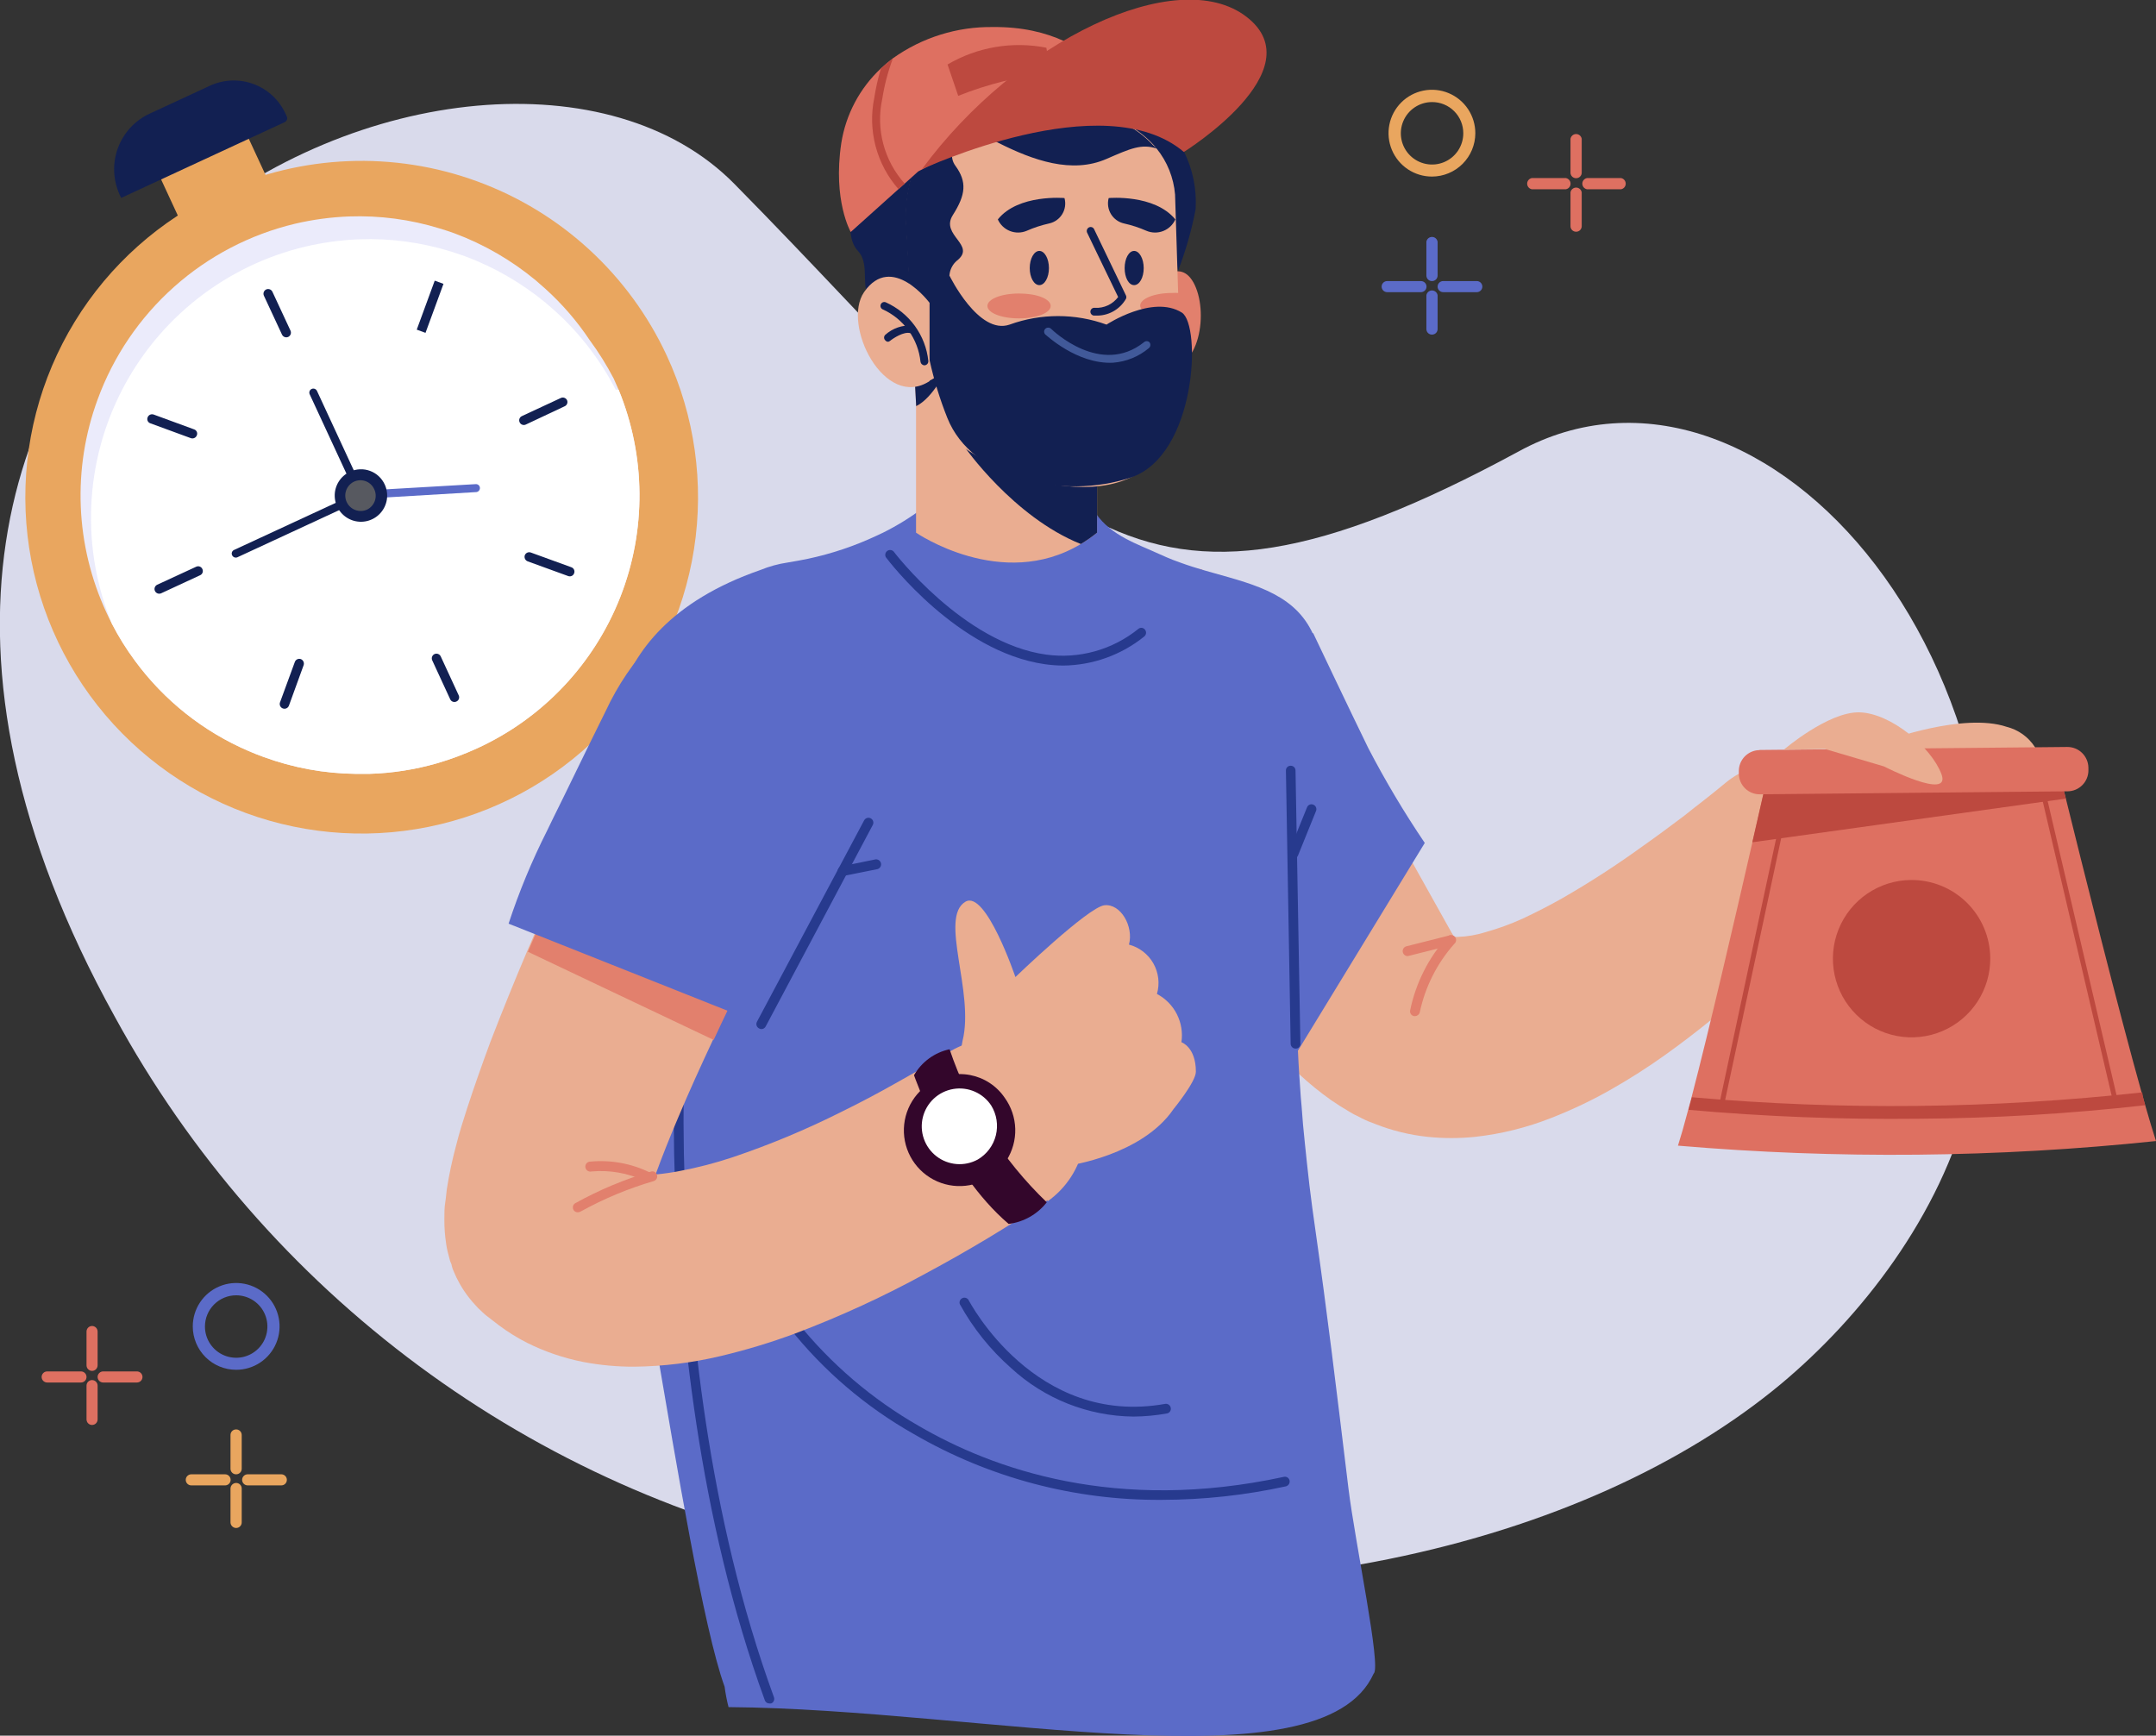 <svg width="318" height="256" viewBox="0 0 318 256" fill="none" xmlns="http://www.w3.org/2000/svg">
<rect x="0" y="0" width="318" height="256" fill="#333333" stroke="none"/>
<g clip-path="url(#clip0_13_1426)">
<path d="M124.085 229.299C182.868 241.044 234.352 227.724 262.727 204.094C274.392 194.343 286.216 179.407 290.543 162.079C306.295 99.066 259.855 46.881 223.964 66.602C165.042 98.507 156.288 75.775 108.313 27.119C72.082 -9.651 -42.931 41.816 16.949 149.995C27.977 170.201 43.274 187.762 61.776 201.457C80.278 215.152 101.54 224.653 124.085 229.299Z" fill="#D9DAEB"/>
<path d="M35.545 17.984L22.609 23.978L29.206 38.217L42.142 32.223L35.545 17.984Z" fill="#E9A65F"/>
<path d="M22.141 16.732L30.952 12.649C31.952 12.186 33.034 11.924 34.136 11.878C35.237 11.833 36.337 12.005 37.372 12.385C38.407 12.764 39.357 13.344 40.168 14.091C40.979 14.838 41.635 15.737 42.098 16.737L42.299 17.171C42.37 17.325 42.377 17.5 42.319 17.659C42.261 17.818 42.142 17.947 41.989 18.018L17.872 29.193L17.67 28.759C16.663 26.585 16.561 24.1 17.386 21.851C18.211 19.602 19.895 17.772 22.069 16.765L22.141 16.732Z" fill="#122052"/>
<path d="M98.343 52.444C102.477 61.348 103.876 71.278 102.364 80.977C100.852 90.677 96.497 99.71 89.85 106.933C83.202 114.156 74.562 119.245 65.021 121.555C55.481 123.865 45.47 123.293 36.255 119.911C27.04 116.529 19.035 110.49 13.253 102.557C7.472 94.623 4.174 85.153 3.776 75.345C3.379 65.536 5.9 55.83 11.02 47.455C16.141 39.08 23.631 32.413 32.542 28.296C44.472 22.791 58.099 22.241 70.434 26.768C82.769 31.295 92.806 40.528 98.343 52.444Z" fill="#E9A65F"/>
<path d="M90.507 55.814C90.766 56.373 91.005 56.931 91.245 57.489C95.269 67.284 95.35 78.256 91.47 88.109C87.59 97.962 80.05 105.932 70.427 110.352C68.491 111.242 66.491 111.988 64.445 112.586C61.2 113.517 57.851 114.039 54.476 114.141C53.837 114.141 53.219 114.141 52.482 114.141C47.819 114.091 43.199 113.241 38.823 111.629C38.105 111.369 37.407 111.09 36.709 110.791C30.014 107.927 24.209 103.321 19.9 97.451C18.615 95.719 17.475 93.885 16.49 91.967C16.211 91.429 15.952 90.89 15.693 90.332C13.421 85.439 12.138 80.147 11.915 74.758C11.693 69.368 12.536 63.988 14.397 58.925C16.729 52.535 20.609 46.822 25.689 42.298C30.77 37.774 36.892 34.58 43.509 33.002C46.127 32.388 48.798 32.027 51.485 31.925C56.012 31.765 60.535 32.365 64.864 33.7C65.602 33.919 66.32 34.159 67.038 34.418C71.385 36.037 75.43 38.376 79.001 41.337L80.417 42.574C82.912 44.823 85.116 47.375 86.978 50.171C88.298 51.958 89.478 53.844 90.507 55.814Z" fill="#EBEBFB"/>
<path d="M91.245 57.489C95.269 67.284 95.35 78.256 91.47 88.109C87.59 97.962 80.05 105.932 70.427 110.352C68.491 111.242 66.491 111.988 64.445 112.586C61.2 113.517 57.851 114.039 54.475 114.141C53.837 114.141 53.219 114.141 52.481 114.141C47.818 114.091 43.199 113.241 38.823 111.629C38.105 111.369 37.407 111.09 36.709 110.791C30.014 107.927 24.209 103.321 19.9 97.451C18.615 95.719 17.475 93.885 16.49 91.967C14.239 86.471 13.204 80.552 13.459 74.618C13.713 68.684 15.25 62.876 17.963 57.593C20.677 52.309 24.503 47.677 29.177 44.014C33.852 40.35 39.265 37.743 45.044 36.372C47.662 35.757 50.333 35.396 53.02 35.295C57.554 35.135 62.083 35.735 66.419 37.07L68.573 37.788C72.92 39.409 76.964 41.748 80.537 44.707L81.953 45.944C85.568 49.226 88.567 53.13 90.806 57.469L91.245 57.489Z" fill="white"/>
<path d="M42.512 49.693C42.345 49.767 42.155 49.774 41.984 49.711C41.812 49.647 41.672 49.519 41.594 49.353L38.922 43.611C38.847 43.444 38.841 43.254 38.904 43.083C38.968 42.911 39.096 42.771 39.261 42.693C39.428 42.618 39.618 42.612 39.789 42.675C39.961 42.739 40.101 42.867 40.179 43.032L42.85 48.775C42.925 48.942 42.932 49.132 42.869 49.303C42.805 49.475 42.677 49.614 42.512 49.693Z" fill="#122052"/>
<path d="M67.317 103.473C67.235 103.513 67.145 103.536 67.054 103.54C66.963 103.544 66.871 103.53 66.786 103.499C66.7 103.467 66.622 103.418 66.555 103.356C66.489 103.293 66.436 103.218 66.4 103.134L63.748 97.391C63.673 97.224 63.666 97.034 63.73 96.863C63.793 96.691 63.921 96.552 64.087 96.474C64.253 96.399 64.443 96.392 64.614 96.456C64.786 96.519 64.926 96.647 65.004 96.813L67.656 102.556C67.695 102.638 67.718 102.727 67.723 102.818C67.727 102.91 67.713 103.001 67.682 103.086C67.65 103.172 67.601 103.25 67.539 103.317C67.476 103.383 67.4 103.436 67.317 103.473Z" fill="#122052"/>
<path d="M29.85 83.931C29.89 84.013 29.913 84.102 29.917 84.194C29.921 84.285 29.907 84.376 29.876 84.462C29.844 84.547 29.795 84.626 29.733 84.692C29.67 84.759 29.595 84.812 29.511 84.848L23.788 87.5C23.704 87.54 23.614 87.564 23.521 87.568C23.428 87.573 23.336 87.559 23.248 87.528C23.161 87.496 23.081 87.447 23.013 87.384C22.945 87.322 22.89 87.246 22.851 87.161C22.776 86.994 22.77 86.805 22.833 86.633C22.896 86.462 23.024 86.322 23.19 86.244L28.933 83.592C29.015 83.552 29.104 83.529 29.195 83.525C29.287 83.52 29.378 83.534 29.463 83.566C29.549 83.598 29.628 83.646 29.694 83.709C29.76 83.772 29.813 83.847 29.85 83.931Z" fill="#122052"/>
<path d="M83.627 59.005C83.667 59.087 83.69 59.176 83.695 59.268C83.699 59.359 83.685 59.45 83.653 59.536C83.622 59.621 83.573 59.7 83.51 59.766C83.448 59.833 83.372 59.886 83.288 59.922L77.566 62.614C77.485 62.655 77.397 62.678 77.306 62.684C77.216 62.69 77.125 62.678 77.04 62.648C76.954 62.618 76.876 62.572 76.808 62.511C76.741 62.45 76.687 62.377 76.648 62.295C76.608 62.214 76.584 62.126 76.578 62.035C76.573 61.945 76.585 61.855 76.615 61.769C76.644 61.684 76.691 61.605 76.751 61.538C76.812 61.471 76.886 61.416 76.968 61.378L82.71 58.706C82.872 58.628 83.058 58.615 83.229 58.671C83.4 58.727 83.543 58.846 83.627 59.005Z" fill="#122052"/>
<path d="M64.12 41.394L61.469 48.621L62.761 49.094L65.411 41.868L64.12 41.394Z" fill="#122052"/>
<path d="M41.714 104.49C41.544 104.427 41.405 104.3 41.327 104.136C41.249 103.972 41.237 103.784 41.295 103.612L43.489 97.63C43.552 97.46 43.679 97.321 43.843 97.243C44.006 97.165 44.194 97.153 44.366 97.211C44.538 97.279 44.677 97.409 44.755 97.576C44.833 97.743 44.844 97.934 44.785 98.109L42.611 104.091C42.544 104.262 42.413 104.4 42.245 104.475C42.077 104.55 41.886 104.555 41.714 104.49Z" fill="#122052"/>
<path d="M29.032 64.209C28.969 64.38 28.842 64.519 28.678 64.597C28.515 64.675 28.327 64.686 28.155 64.628L22.173 62.435C22.087 62.406 22.008 62.36 21.941 62.299C21.874 62.239 21.82 62.165 21.783 62.083C21.745 62.001 21.725 61.911 21.724 61.821C21.722 61.73 21.739 61.641 21.774 61.557C21.837 61.387 21.964 61.248 22.128 61.17C22.292 61.092 22.48 61.081 22.651 61.139L28.634 63.332C28.719 63.361 28.798 63.407 28.865 63.467C28.933 63.528 28.987 63.602 29.024 63.684C29.061 63.766 29.081 63.855 29.083 63.946C29.084 64.036 29.067 64.126 29.032 64.209Z" fill="#122052"/>
<path d="M84.684 84.549C84.655 84.635 84.609 84.714 84.549 84.782C84.489 84.85 84.416 84.905 84.334 84.944C84.252 84.983 84.163 85.005 84.073 85.009C83.982 85.013 83.892 84.999 83.807 84.968L77.825 82.794C77.653 82.727 77.514 82.596 77.436 82.429C77.358 82.262 77.347 82.072 77.406 81.897C77.473 81.726 77.605 81.588 77.773 81.513C77.941 81.438 78.132 81.433 78.304 81.498L84.285 83.672C84.37 83.703 84.447 83.75 84.512 83.811C84.578 83.872 84.631 83.945 84.668 84.027C84.705 84.109 84.726 84.197 84.728 84.286C84.731 84.376 84.716 84.465 84.684 84.549Z" fill="#122052"/>
<path d="M70.168 72.585L56.749 73.382V72.186L70.168 71.408C70.244 71.403 70.32 71.412 70.393 71.436C70.465 71.46 70.532 71.499 70.589 71.549C70.647 71.599 70.694 71.66 70.727 71.728C70.761 71.796 70.781 71.87 70.786 71.946C70.792 72.03 70.78 72.114 70.751 72.192C70.722 72.271 70.677 72.343 70.619 72.403C70.561 72.463 70.491 72.51 70.413 72.542C70.335 72.573 70.252 72.588 70.168 72.585Z" fill="#5B6BC8"/>
<path d="M54.037 73.382L35.014 82.196C34.871 82.257 34.71 82.26 34.565 82.204C34.42 82.148 34.302 82.038 34.237 81.897C34.203 81.828 34.184 81.752 34.18 81.675C34.175 81.599 34.187 81.522 34.213 81.449C34.239 81.377 34.279 81.31 34.331 81.254C34.383 81.197 34.446 81.151 34.516 81.119L52.462 72.804L45.682 58.167C45.614 58.025 45.604 57.86 45.657 57.711C45.709 57.561 45.819 57.439 45.961 57.37C46.033 57.336 46.111 57.318 46.19 57.315C46.269 57.312 46.348 57.325 46.423 57.352C46.497 57.38 46.565 57.422 46.622 57.477C46.68 57.531 46.727 57.596 46.759 57.669L54.037 73.382Z" fill="#122052"/>
<path d="M56.749 71.468C57.07 72.163 57.177 72.938 57.058 73.694C56.938 74.45 56.597 75.153 56.077 75.716C55.558 76.278 54.883 76.673 54.139 76.852C53.394 77.03 52.614 76.984 51.896 76.718C51.178 76.453 50.554 75.98 50.105 75.361C49.656 74.741 49.4 74.002 49.371 73.237C49.342 72.472 49.541 71.715 49.942 71.063C50.343 70.411 50.928 69.893 51.624 69.573C52.085 69.359 52.583 69.239 53.091 69.218C53.598 69.197 54.105 69.277 54.581 69.454C55.057 69.63 55.494 69.898 55.866 70.244C56.238 70.59 56.538 71.006 56.749 71.468Z" fill="#122052"/>
<path d="M54.196 75.137C53.928 75.268 53.636 75.345 53.338 75.363C53.04 75.381 52.742 75.341 52.459 75.243C52.177 75.146 51.916 74.994 51.693 74.796C51.469 74.599 51.286 74.359 51.156 74.09C51.025 73.822 50.948 73.53 50.93 73.232C50.911 72.934 50.952 72.635 51.049 72.353C51.146 72.07 51.298 71.81 51.496 71.586C51.694 71.362 51.934 71.18 52.202 71.049C52.47 70.922 52.761 70.85 53.057 70.836C53.353 70.823 53.65 70.868 53.928 70.97C54.206 71.072 54.462 71.229 54.679 71.431C54.896 71.633 55.071 71.876 55.193 72.146C55.446 72.677 55.483 73.285 55.298 73.842C55.112 74.4 54.717 74.864 54.196 75.137Z" fill="#575960"/>
<path d="M177.245 83.931C175.898 83.935 174.557 84.116 173.257 84.469C171.351 84.993 169.567 85.887 168.007 87.101C166.447 88.315 165.142 89.824 164.166 91.543C163.19 93.261 162.562 95.156 162.319 97.117C162.076 99.079 162.222 101.069 162.749 102.974L163.367 105.208L163.965 107.202C164.384 108.558 164.802 109.894 165.241 111.19C166.118 113.862 167.056 116.514 168.053 119.166C169.05 121.818 170.047 124.451 171.283 127.143C172.519 129.835 173.676 132.387 175.012 135.019C176.348 137.651 177.763 140.244 179.359 142.856C180.993 145.563 182.763 148.185 184.662 150.713C186.78 153.509 189.135 156.118 191.701 158.509C193.166 159.865 194.718 161.124 196.347 162.278C197.225 162.876 198.162 163.475 199.159 164.053L199.538 164.272C199.678 164.357 199.824 164.431 199.976 164.492L200.913 164.97C201.532 165.289 202.19 165.549 202.907 165.808C205.37 166.776 207.952 167.407 210.584 167.682C212.904 167.922 215.243 167.922 217.563 167.682C221.419 167.257 225.202 166.318 228.809 164.89C231.902 163.686 234.902 162.253 237.782 160.603C240.442 159.085 243.024 157.434 245.519 155.658C250.234 152.292 254.729 148.628 258.978 144.69C260.972 142.696 263.086 140.702 264.96 138.708C265.937 137.691 266.954 136.714 267.871 135.637L269.307 134.042L270.822 132.347C272.811 130.138 273.89 127.259 273.842 124.287C273.795 121.315 272.624 118.472 270.566 116.328C268.508 114.184 265.715 112.898 262.748 112.729C259.781 112.56 256.859 113.521 254.571 115.417L254.033 115.856L252.737 116.913L251.301 118.05C250.344 118.807 249.307 119.585 248.41 120.323C246.416 121.818 244.422 123.314 242.428 124.71C238.581 127.506 234.587 130.096 230.464 132.467C228.47 133.603 226.476 134.6 224.582 135.498C222.807 136.3 220.974 136.967 219.099 137.492C217.774 137.908 216.399 138.143 215.011 138.19C214.706 138.203 214.401 138.156 214.114 138.05C213.974 138.05 214.114 137.95 214.114 137.95H214.313L177.245 83.931Z" fill="#EAAD91"/>
<path d="M214.473 138.23C214.299 138.113 214.133 137.986 213.974 137.851C213.481 137.471 213.015 137.058 212.578 136.614C211.366 135.374 210.252 134.041 209.248 132.626C208.092 131.011 206.935 129.216 205.819 127.322C204.702 125.428 203.645 123.334 202.608 121.34C201.571 119.346 200.614 117.112 199.578 114.919C198.541 112.725 197.583 110.512 196.746 108.239C196.088 106.623 195.45 104.988 194.752 103.353C194.513 102.715 194.254 102.077 194.014 101.359L192.758 97.949L192.16 96.254L191.622 94.699L191.402 94.081C190.338 91.026 188.308 88.401 185.62 86.603L214.473 138.23Z" fill="#EAAD91"/>
<path d="M278.38 109.196C278.38 109.196 289.606 105.068 295.967 107.202C297.679 107.629 299.166 108.69 300.128 110.17C301.09 111.65 301.456 113.439 301.151 115.178C301.151 115.178 280.254 114.46 278.38 109.196Z" fill="#EAAD91"/>
<path d="M318 168.3C294.572 170.759 270.964 170.986 247.493 168.978C247.892 167.722 248.41 165.947 248.968 163.814L249.467 161.959C252.139 151.73 255.967 135.179 258.46 124.291C259.317 120.542 260.015 117.471 260.454 115.557L304.022 115.038C304.202 115.816 304.441 116.753 304.72 117.85C307.093 127.462 312.437 148.898 315.906 161.241C316.086 161.879 316.245 162.498 316.425 163.076C317.023 165.17 317.561 166.964 318 168.3Z" fill="#DE7061"/>
<path d="M262.445 121.467L253.719 162.24L254.421 162.39L263.147 121.617L262.445 121.467Z" fill="#BD493F"/>
<path d="M301.851 117.434L301.152 117.597L311.487 161.729L312.186 161.565L301.851 117.434Z" fill="#BD493F"/>
<path d="M293.554 141.301C293.573 143.595 292.912 145.844 291.655 147.762C290.397 149.681 288.598 151.184 286.486 152.081C284.375 152.978 282.044 153.229 279.79 152.803C277.536 152.376 275.459 151.29 273.821 149.683C272.184 148.076 271.059 146.02 270.59 143.774C270.12 141.528 270.327 139.193 271.184 137.065C272.041 134.936 273.51 133.11 275.405 131.816C277.299 130.522 279.535 129.818 281.829 129.795C283.355 129.779 284.869 130.064 286.284 130.634C287.699 131.204 288.988 132.047 290.077 133.116C291.166 134.185 292.034 135.458 292.63 136.862C293.227 138.267 293.541 139.775 293.554 141.301Z" fill="#BD493F"/>
<path d="M316.405 163.016C305.295 164.276 294.126 164.941 282.946 165.01C271.632 165.139 260.318 164.7 249.048 163.694L249.547 161.84C271.656 163.786 293.904 163.545 315.966 161.122C316.066 161.82 316.225 162.438 316.405 163.016Z" fill="#BD493F"/>
<path d="M304.7 117.79L258.46 124.231C259.317 120.482 260.015 117.411 260.454 115.497L304.022 114.979C304.182 115.756 304.421 116.694 304.7 117.79Z" fill="#BD493F"/>
<path d="M259.507 110.618L304.908 110.174C305.727 110.166 306.517 110.484 307.102 111.058C307.687 111.632 308.021 112.415 308.029 113.235L308.032 113.594C308.036 114 307.96 114.402 307.808 114.779C307.657 115.155 307.432 115.498 307.148 115.788C306.864 116.078 306.526 116.309 306.152 116.468C305.779 116.627 305.377 116.711 304.972 116.715L259.571 117.158C258.757 117.166 257.972 116.851 257.391 116.28C256.809 115.71 256.478 114.932 256.47 114.118L256.467 113.759C256.459 112.939 256.777 112.15 257.351 111.565C257.925 110.979 258.708 110.646 259.527 110.638L259.507 110.618Z" fill="#DE7061"/>
<path d="M263.086 110.592C263.086 110.592 269.666 104.948 274.272 105.068C278.878 105.188 284.86 110.193 286.356 114.181C287.851 118.169 277.881 113.044 277.881 113.044L269.167 110.472L263.086 110.592Z" fill="#EAAD91"/>
<path d="M193.695 93.403C193.695 93.403 199.079 104.749 201.831 110.372C204.334 115.18 207.11 119.84 210.146 124.331L189.388 158.33C189.388 158.33 178.062 146.206 177.823 131.49C177.584 116.773 174.752 91.628 193.695 93.403Z" fill="#5B6BC8"/>
<path d="M208.71 149.875H208.55C208.457 149.856 208.369 149.819 208.29 149.765C208.211 149.712 208.144 149.643 208.092 149.563C208.04 149.483 208.004 149.394 207.987 149.3C207.97 149.207 207.972 149.111 207.992 149.018C208.821 144.988 210.707 141.251 213.456 138.19C213.52 138.109 213.602 138.042 213.694 137.994C213.786 137.947 213.887 137.919 213.991 137.913C214.095 137.908 214.198 137.924 214.295 137.961C214.392 137.998 214.48 138.055 214.554 138.128C214.627 138.202 214.684 138.29 214.721 138.387C214.758 138.484 214.775 138.588 214.769 138.691C214.763 138.795 214.735 138.896 214.688 138.988C214.64 139.081 214.574 139.162 214.492 139.227C211.953 142.093 210.201 145.57 209.408 149.317C209.369 149.473 209.279 149.613 209.153 149.714C209.027 149.814 208.871 149.871 208.71 149.875Z" fill="#E2806D"/>
<path d="M207.573 141.021C207.403 141.009 207.243 140.938 207.119 140.82C206.995 140.703 206.916 140.546 206.895 140.377C206.874 140.208 206.912 140.036 207.003 139.892C207.094 139.748 207.232 139.64 207.394 139.586L213.795 137.97C213.971 137.952 214.148 137.997 214.294 138.099C214.44 138.2 214.544 138.351 214.587 138.523C214.631 138.695 214.611 138.877 214.531 139.035C214.452 139.194 214.318 139.319 214.154 139.386L207.733 141.001L207.573 141.021Z" fill="#E2806D"/>
<path d="M112.161 84.07C113.441 83.545 114.781 83.176 116.149 82.974C117.206 82.814 118.143 82.615 119.18 82.415C122.662 81.673 126.047 80.536 129.27 79.025L130.247 78.567C132.352 77.52 134.355 76.278 136.229 74.858L161.632 75.735C163.925 79.045 167.873 80.282 170.984 81.717L172.021 82.176C172.659 82.455 173.317 82.714 174.015 82.954C176.447 83.851 178.94 84.489 181.313 85.167C187.634 86.982 193.157 89.155 194.692 96.773C196.108 103.892 190.704 118.548 191.223 148.26C191.223 150.433 191.342 152.687 191.442 155.04C191.542 157.393 191.701 159.487 191.861 161.84L191.981 163.196C192.1 164.95 192.26 166.765 192.459 168.599C192.658 170.434 192.878 172.707 193.137 174.841C193.396 176.975 193.695 179.248 194.034 181.561C195.789 193.904 196.906 203.197 198.9 219.608C199.877 227.584 203.785 245.93 202.608 246.847C194.951 263.917 144.943 252.072 107.456 251.792C107.202 250.802 107.009 249.796 106.877 248.781C103.767 240.267 99.639 215.121 96.908 199.248C96.249 195.38 95.93 191.95 95.711 189.717C95.492 187.483 95.392 184.951 95.233 182.698C94.203 171.629 93.81 160.51 94.056 149.396C94.056 148.778 94.056 148.16 94.056 147.542C94.515 138.13 91.205 125.148 90.507 114.281C90.726 114.221 85.562 93.283 112.161 84.07Z" fill="#5B6BC8"/>
<path d="M191.103 154.661C191.197 154.664 191.291 154.647 191.378 154.612C191.466 154.576 191.545 154.523 191.61 154.456C191.676 154.388 191.727 154.308 191.76 154.219C191.793 154.131 191.807 154.037 191.801 153.943L191.083 113.643C191.083 113.549 191.064 113.457 191.028 113.371C190.992 113.285 190.939 113.207 190.872 113.142C190.805 113.077 190.725 113.026 190.638 112.992C190.551 112.958 190.459 112.942 190.365 112.945C190.271 112.942 190.177 112.958 190.09 112.994C190.003 113.029 189.924 113.082 189.858 113.15C189.792 113.217 189.742 113.298 189.709 113.386C189.676 113.474 189.662 113.569 189.667 113.663L190.365 153.963C190.368 154.057 190.389 154.15 190.428 154.236C190.466 154.322 190.521 154.4 190.59 154.465C190.658 154.53 190.739 154.58 190.827 154.614C190.915 154.648 191.009 154.664 191.103 154.661Z" fill="#273A8E"/>
<path d="M190.764 126.664C190.91 126.663 191.052 126.619 191.172 126.537C191.293 126.456 191.387 126.34 191.442 126.205L194.114 119.605C194.18 119.43 194.175 119.237 194.101 119.065C194.026 118.894 193.888 118.759 193.715 118.688C193.628 118.649 193.534 118.629 193.438 118.628C193.343 118.628 193.248 118.647 193.16 118.684C193.072 118.721 192.993 118.776 192.927 118.846C192.862 118.915 192.811 118.997 192.778 119.086L190.106 125.667C190.039 125.844 190.044 126.041 190.118 126.215C190.192 126.39 190.331 126.529 190.505 126.604C190.586 126.643 190.674 126.663 190.764 126.664Z" fill="#273A8E"/>
<path d="M113.477 251.254H113.737C113.913 251.187 114.056 251.053 114.134 250.881C114.213 250.71 114.22 250.514 114.155 250.337C104.365 223.536 101.593 194.503 100.995 174.761C100.569 162.521 100.915 150.266 102.032 138.07C102.043 137.978 102.036 137.885 102.011 137.796C101.985 137.707 101.943 137.624 101.885 137.552C101.828 137.48 101.757 137.419 101.676 137.375C101.595 137.33 101.506 137.302 101.414 137.292C101.32 137.278 101.225 137.283 101.134 137.307C101.043 137.331 100.957 137.373 100.883 137.431C100.808 137.489 100.746 137.561 100.7 137.643C100.655 137.726 100.626 137.817 100.616 137.911C99.474 150.165 99.12 162.481 99.559 174.781C100.178 194.582 102.969 223.835 112.819 250.815C112.872 250.946 112.963 251.059 113.08 251.137C113.198 251.215 113.336 251.256 113.477 251.254Z" fill="#273A8E"/>
<path d="M171.383 221.223C177.531 221.211 183.661 220.543 189.667 219.229C189.85 219.182 190.007 219.067 190.107 218.907C190.207 218.748 190.242 218.556 190.206 218.372C190.187 218.279 190.15 218.191 190.096 218.113C190.042 218.035 189.973 217.969 189.893 217.918C189.813 217.868 189.723 217.834 189.629 217.82C189.536 217.805 189.44 217.81 189.348 217.833C164.643 223.177 146.458 216.697 135.511 210.316C128.623 206.371 122.536 201.169 117.565 194.981C117.453 194.829 117.286 194.726 117.099 194.696C116.913 194.667 116.722 194.712 116.568 194.822C116.416 194.933 116.313 195.101 116.283 195.287C116.254 195.474 116.299 195.665 116.409 195.819C121.46 202.186 127.696 207.516 134.773 211.512C145.887 217.968 158.53 221.322 171.383 221.223Z" fill="#273A8E"/>
<path d="M167.175 208.94C168.827 208.928 170.475 208.775 172.1 208.481C172.195 208.467 172.285 208.433 172.366 208.383C172.447 208.332 172.517 208.266 172.571 208.187C172.625 208.109 172.663 208.02 172.681 207.927C172.7 207.833 172.699 207.737 172.679 207.644C172.645 207.46 172.54 207.296 172.387 207.188C172.235 207.08 172.046 207.036 171.861 207.065C152.639 210.515 142.949 191.91 142.849 191.731C142.753 191.583 142.605 191.475 142.435 191.429C142.265 191.382 142.083 191.4 141.925 191.479C141.767 191.558 141.644 191.692 141.579 191.857C141.514 192.021 141.512 192.203 141.573 192.369C143.531 195.918 146.088 199.102 149.13 201.781C154.051 206.319 160.481 208.87 167.175 208.94Z" fill="#273A8E"/>
<path d="M156.807 98.169C161.163 98.126 165.378 96.616 168.771 93.881C168.917 93.764 169.011 93.594 169.034 93.407C169.056 93.221 169.004 93.033 168.89 92.884C168.835 92.807 168.765 92.742 168.684 92.694C168.603 92.646 168.512 92.615 168.418 92.604C168.324 92.592 168.229 92.601 168.139 92.629C168.048 92.656 167.965 92.703 167.893 92.765C166.008 94.289 163.831 95.412 161.495 96.064C159.16 96.715 156.716 96.882 154.314 96.553C142.111 94.878 131.902 81.478 131.802 81.338C131.68 81.214 131.517 81.138 131.343 81.125C131.169 81.112 130.996 81.163 130.857 81.268C130.718 81.373 130.622 81.525 130.586 81.696C130.551 81.867 130.579 82.044 130.666 82.196C131.084 82.774 141.313 96.154 154.115 97.969C155.007 98.095 155.906 98.162 156.807 98.169Z" fill="#273A8E"/>
<path d="M171.064 14.357C173.124 16.532 174.376 19.347 174.613 22.334C175.934 24.976 176.532 27.92 176.348 30.868C175.757 33.964 174.89 37.001 173.755 39.941C173.755 39.941 170.426 21.257 166.138 20.3C162.786 19.344 159.57 17.964 156.567 16.192C156.567 16.192 158.82 11.187 171.064 14.357Z" fill="#122052"/>
<path d="M125.92 30.17C125.92 30.17 124.444 34.757 126.538 37.01C128.632 39.263 126.359 42.992 129.15 45.146C131.942 47.3 136.388 45.983 136.388 45.983C136.388 45.983 137.565 22.573 139.658 20.38C139.658 20.38 131.902 20.439 125.92 30.17Z" fill="#122052"/>
<path d="M161.812 71.867V78.567C161.052 79.178 160.253 79.738 159.419 80.242C147.734 87.261 135.112 78.567 135.112 78.567V55.256L158.621 69.892L161.812 71.867Z" fill="#EAAD91"/>
<path d="M161.812 71.687V78.567C161.052 79.178 160.253 79.738 159.419 80.242C149.449 76.254 142.211 65.844 142.211 65.844L158.621 69.833L161.812 71.687Z" fill="#122052"/>
<path d="M170.226 42.015C170.226 42.015 174.055 37.509 176.208 42.015C178.362 46.522 176.707 55.695 170.884 54.199L170.226 42.015Z" fill="#E2806D"/>
<path d="M174.294 57.868C174.294 57.868 174.294 71.827 159.838 71.827C145.381 71.827 135.631 60.5 135.132 59.862L134.973 56.931L134.155 41.736L133.716 33.62C133.716 33.62 131.882 19.004 145.68 16.331C155.83 14.337 165.341 16.072 170.146 21.377C170.303 21.54 170.45 21.713 170.585 21.895C172.157 23.836 173.109 26.205 173.317 28.695L173.775 43.291V46.861L174.294 57.868Z" fill="#EAAD91"/>
<path d="M154.972 45.126C154.972 46.123 152.978 46.961 150.306 46.961C147.634 46.961 145.64 46.123 145.64 45.126C145.64 44.129 147.634 43.291 150.306 43.291C152.978 43.291 154.972 44.109 154.972 45.126Z" fill="#E2806D"/>
<path d="M173.975 46.901C173.596 46.921 173.217 46.921 172.838 46.901C170.266 46.901 168.172 46.063 168.172 45.066C168.172 44.069 170.266 43.212 172.838 43.212C173.177 43.191 173.516 43.191 173.855 43.212L173.975 46.901Z" fill="#E2806D"/>
<path d="M140.057 40.679C140.057 40.679 144.344 49.473 148.91 47.878C153.529 46.202 158.589 46.202 163.207 47.878C163.207 47.878 169.987 43.411 174.314 46.103C177.225 47.938 176.487 67.26 166.697 70.471C156.906 73.681 143.367 70.83 139.718 61.617C137.531 56.13 136.245 50.326 135.91 44.428L140.057 40.679Z" fill="#122052"/>
<path d="M164.144 53.501C158.84 53.74 154.294 49.393 154.175 49.334C154.065 49.222 154.004 49.071 154.004 48.915C154.004 48.758 154.065 48.608 154.175 48.496C154.29 48.385 154.443 48.323 154.603 48.323C154.763 48.323 154.917 48.385 155.032 48.496C155.331 48.795 162.37 55.515 168.711 50.49C168.822 50.38 168.973 50.319 169.129 50.319C169.286 50.319 169.436 50.38 169.548 50.49C169.647 50.618 169.691 50.779 169.673 50.939C169.654 51.099 169.574 51.246 169.448 51.348C167.951 52.606 166.095 53.359 164.144 53.501Z" fill="#415999"/>
<path d="M147.176 32.364C147.525 33.147 148.169 33.761 148.967 34.074C149.765 34.388 150.654 34.375 151.443 34.039C152.502 33.573 153.604 33.213 154.733 32.962C155.135 32.876 155.514 32.709 155.849 32.472C156.184 32.234 156.466 31.93 156.679 31.579C156.892 31.227 157.031 30.837 157.087 30.43C157.143 30.023 157.116 29.609 157.006 29.213C157.006 29.213 150.187 28.595 147.176 32.364Z" fill="#122052"/>
<path d="M173.357 32.364C173.007 33.147 172.364 33.761 171.566 34.074C170.768 34.388 169.878 34.375 169.089 34.039C168.031 33.573 166.929 33.213 165.799 32.962C165.399 32.874 165.021 32.705 164.688 32.467C164.355 32.228 164.073 31.924 163.861 31.574C163.649 31.224 163.509 30.834 163.452 30.428C163.394 30.022 163.42 29.609 163.526 29.213C163.526 29.213 170.266 28.595 173.357 32.364Z" fill="#122052"/>
<path d="M170.665 21.935C168.392 21.137 166.677 21.935 163.227 23.43C158.103 25.684 152.38 23.65 147.275 21.077C142.171 18.505 139.18 22.075 140.915 24.447C142.649 26.82 142.45 28.715 140.536 31.726C138.621 34.737 144.145 36.133 141.094 38.486C140.56 38.959 140.202 39.599 140.079 40.301C139.955 41.004 140.074 41.728 140.416 42.354C140.542 42.701 140.574 43.075 140.508 43.439C140.443 43.802 140.283 44.142 140.044 44.423C139.805 44.704 139.496 44.917 139.148 45.041C138.8 45.164 138.426 45.194 138.063 45.126C136.408 44.707 134.075 41.776 134.075 41.776L133.637 33.66C133.637 33.66 131.802 19.043 145.6 16.371C155.75 14.377 165.261 16.112 170.067 21.416C170.278 21.575 170.478 21.748 170.665 21.935Z" fill="#122052"/>
<path d="M154.713 39.543C154.713 40.938 154.075 42.055 153.297 42.055C152.52 42.055 151.881 40.938 151.881 39.543C151.881 38.147 152.52 37.01 153.297 37.01C154.075 37.01 154.713 38.147 154.713 39.543Z" fill="#122052"/>
<path d="M168.691 39.543C168.691 40.938 168.073 42.055 167.275 42.055C166.477 42.055 165.879 40.938 165.879 39.543C165.879 38.147 166.497 37.01 167.275 37.01C168.053 37.01 168.691 38.147 168.691 39.543Z" fill="#122052"/>
<path d="M139.658 54.259C139.658 54.418 137.664 58.666 135.132 59.902L134.973 56.971C136.755 56.516 138.376 55.578 139.658 54.259Z" fill="#122052"/>
<path d="M137.106 44.667C137.106 44.667 131.543 37.19 127.455 43.072C124.105 47.918 130.466 60.54 137.106 56.213V44.667Z" fill="#EAAD91"/>
<path d="M136.348 53.88C136.206 53.877 136.07 53.822 135.964 53.727C135.858 53.632 135.789 53.503 135.77 53.362C135.598 51.704 134.996 50.12 134.024 48.767C133.051 47.413 131.743 46.337 130.227 45.645C130.157 45.618 130.092 45.578 130.038 45.526C129.984 45.474 129.94 45.412 129.911 45.343C129.881 45.275 129.865 45.2 129.865 45.125C129.864 45.05 129.879 44.976 129.908 44.907C129.934 44.836 129.974 44.772 130.026 44.718C130.078 44.663 130.14 44.62 130.209 44.59C130.278 44.561 130.352 44.545 130.427 44.545C130.502 44.544 130.576 44.559 130.646 44.588C132.358 45.355 133.839 46.558 134.941 48.076C136.043 49.595 136.728 51.376 136.927 53.242C136.938 53.394 136.891 53.545 136.794 53.664C136.698 53.783 136.56 53.86 136.408 53.88H136.348Z" fill="#122052"/>
<path d="M131.005 50.41C130.92 50.41 130.836 50.389 130.76 50.351C130.684 50.313 130.617 50.258 130.566 50.191C130.513 50.139 130.471 50.077 130.442 50.008C130.413 49.94 130.398 49.867 130.398 49.792C130.398 49.718 130.413 49.644 130.442 49.576C130.471 49.507 130.513 49.445 130.566 49.393C131.104 48.908 131.735 48.536 132.42 48.3C133.105 48.064 133.831 47.968 134.554 48.017C134.701 48.055 134.828 48.15 134.907 48.28C134.985 48.411 135.009 48.567 134.973 48.715C134.935 48.863 134.84 48.99 134.71 49.068C134.579 49.147 134.423 49.17 134.275 49.134C133.298 48.875 131.782 49.872 131.284 50.271C131.204 50.34 131.108 50.389 131.005 50.41Z" fill="#122052"/>
<path d="M161.512 46.542C161.429 46.558 161.343 46.555 161.261 46.533C161.178 46.512 161.102 46.473 161.036 46.419C160.971 46.364 160.918 46.296 160.882 46.219C160.846 46.142 160.827 46.059 160.827 45.974C160.827 45.889 160.846 45.805 160.882 45.728C160.918 45.651 160.971 45.583 161.036 45.528C161.102 45.474 161.178 45.435 161.261 45.414C161.343 45.392 161.429 45.389 161.512 45.405C162.168 45.441 162.822 45.313 163.417 45.035C164.012 44.757 164.529 44.336 164.922 43.81C162.629 39.104 160.376 34.358 160.336 34.298C160.279 34.16 160.277 34.005 160.328 33.865C160.38 33.725 160.482 33.609 160.615 33.54C160.682 33.507 160.754 33.486 160.829 33.481C160.903 33.476 160.978 33.486 161.049 33.51C161.119 33.534 161.184 33.572 161.24 33.622C161.296 33.672 161.341 33.732 161.373 33.8L166.079 43.591C166.113 43.666 166.13 43.747 166.13 43.83C166.13 43.912 166.113 43.994 166.079 44.069C165.623 44.866 164.955 45.519 164.148 45.956C163.341 46.393 162.428 46.596 161.512 46.542Z" fill="#122052"/>
<path d="M125.481 34.218L132.52 27.897L133.437 27.08L135.431 25.285C149.549 17.608 167.694 17.787 167.694 17.787C167.694 17.787 163.506 3.829 146.478 3.988C141.188 3.91 136.011 5.524 131.702 8.595C131.084 9.073 130.486 9.572 129.928 10.09C126.806 13.012 124.749 16.893 124.085 21.117C122.809 29.592 125.481 34.218 125.481 34.218Z" fill="#DE7061"/>
<path d="M132.52 27.897L133.437 27.08C131.938 25.409 130.856 23.406 130.281 21.236C129.705 19.066 129.653 16.791 130.127 14.597C130.444 12.553 130.972 10.549 131.702 8.614C131.084 9.093 130.486 9.592 129.928 10.11C129.504 11.528 129.177 12.974 128.951 14.437C128.464 16.804 128.532 19.252 129.152 21.587C129.771 23.923 130.924 26.083 132.52 27.897Z" fill="#BD493F"/>
<path d="M154.334 7.039C149.337 6.052 144.151 6.932 139.758 9.512L141.333 14.138C145.702 12.389 150.292 11.255 154.972 10.768L154.334 7.039Z" fill="#BD493F"/>
<path d="M174.613 22.413C174.613 22.413 194.054 10.329 183.845 2.473C173.636 -5.384 149.947 5.962 135.989 24.946C135.989 24.986 162.789 12.383 174.613 22.413Z" fill="#BD493F"/>
<path d="M154.514 177.014L153.317 177.812L152.221 178.55L150.027 179.966C148.571 180.883 147.096 181.78 145.62 182.678C142.669 184.446 139.672 186.147 136.628 187.783C130.403 191.196 123.947 194.167 117.306 196.676C113.715 198.01 110.046 199.122 106.319 200.006C102.137 201.004 97.857 201.533 93.558 201.582C91.028 201.592 88.504 201.358 86.02 200.884C83.141 200.316 80.351 199.364 77.725 198.052C76.287 197.319 74.912 196.465 73.618 195.5C72.98 195.021 72.342 194.503 71.624 193.964C71.305 193.705 71.026 193.406 70.727 193.127L70.587 193.007L70.088 192.469C69.769 192.13 69.43 191.731 69.171 191.392C68.677 190.761 68.231 190.095 67.835 189.398L67.317 188.421L66.938 187.563L66.758 187.124L66.639 186.726C66.639 186.486 66.459 186.227 66.38 185.968C66.3 185.709 66.14 185.051 66.021 184.592C65.901 184.133 65.861 183.814 65.801 183.415C65.623 182.261 65.537 181.094 65.542 179.926C65.542 178.969 65.542 178.131 65.662 177.413C65.781 176.695 65.821 175.998 65.901 175.419C66.236 173.263 66.689 171.126 67.257 169.018C67.755 167.024 68.294 165.349 68.852 163.614C69.969 160.184 71.125 156.934 72.342 153.644C74.083 149.137 75.871 144.724 77.706 140.403L79.5 136.236C79.659 135.837 79.839 135.458 80.018 135.059C82.67 128.977 85.402 122.995 88.174 117.112C89.55 114.121 90.965 111.13 92.381 108.199L94.515 103.752L96.708 99.265C98.578 95.442 101.889 92.517 105.915 91.135C109.94 89.754 114.35 90.028 118.173 91.897C121.997 93.767 124.921 97.079 126.303 101.104C127.685 105.13 127.41 109.54 125.541 113.363L125.262 113.902L125.142 114.121L122.909 118.249L120.656 122.437C119.18 125.255 117.711 128.066 116.249 130.871C113.717 135.797 111.224 140.842 108.812 145.687C108.473 146.425 108.114 147.143 107.775 147.861C106.857 149.735 105.98 151.63 105.103 153.504C103.328 157.293 101.613 161.062 100.038 164.811C98.842 167.622 97.725 170.414 96.748 173.086V173.226C97.946 173.113 99.137 172.94 100.317 172.707C102.917 172.214 105.482 171.547 107.994 170.713C113.516 168.856 118.9 166.61 124.105 163.993C126.797 162.677 129.469 161.261 132.081 159.786C133.397 159.048 134.713 158.29 136.069 157.532L138.063 156.376L139.818 155.279L140.197 155.04C143.131 153.314 146.619 152.79 149.932 153.575C153.244 154.36 156.125 156.395 157.973 159.255C159.821 162.114 160.493 165.577 159.848 168.919C159.203 172.262 157.292 175.227 154.514 177.194V177.014Z" fill="#EAAD91"/>
<path d="M108.971 145.568C108.632 146.306 108.273 147.024 107.934 147.741C107.017 149.616 106.14 151.51 105.262 153.385L77.865 140.383L79.659 136.216L108.971 145.568Z" fill="#E2806D"/>
<path d="M173.097 163.574C168.451 170.414 157.624 171.91 157.624 171.91C154.306 171.839 151.091 170.746 148.418 168.78C145.745 166.813 143.744 164.069 142.689 160.922C141.68 158.593 141.429 156.004 141.971 153.524C143.766 146.365 138.482 135.338 142.39 133.005C145.401 131.191 149.768 144.112 149.768 144.112C149.768 144.112 160.475 133.803 162.888 133.524C165.301 133.244 167.235 136.654 166.517 139.326C167.271 139.524 167.978 139.871 168.596 140.347C169.214 140.822 169.731 141.417 170.116 142.095C170.5 142.774 170.745 143.522 170.836 144.296C170.927 145.071 170.862 145.856 170.645 146.605C171.91 147.271 172.937 148.314 173.583 149.589C174.23 150.865 174.464 152.309 174.254 153.724C174.254 153.724 176.387 154.422 176.387 158.071C176.387 159.566 173.097 163.574 173.097 163.574Z" fill="#EAAD91"/>
<path d="M85.223 178.809C85.064 178.812 84.909 178.763 84.781 178.668C84.654 178.574 84.561 178.44 84.518 178.287C84.475 178.135 84.483 177.972 84.542 177.825C84.601 177.677 84.707 177.554 84.844 177.473C88.379 175.503 92.125 173.938 96.01 172.807C96.1 172.776 96.196 172.765 96.291 172.772C96.386 172.78 96.478 172.807 96.562 172.852C96.646 172.897 96.72 172.959 96.78 173.033C96.839 173.108 96.883 173.194 96.907 173.286C96.964 173.471 96.945 173.671 96.856 173.842C96.766 174.014 96.613 174.143 96.429 174.203C92.67 175.299 89.045 176.81 85.621 178.709C85.498 178.772 85.362 178.807 85.223 178.809Z" fill="#E2806D"/>
<path d="M95.472 174.283C95.33 174.28 95.192 174.238 95.073 174.163C92.628 173.021 89.924 172.546 87.237 172.787C87.134 172.811 87.028 172.813 86.924 172.792C86.821 172.772 86.724 172.729 86.638 172.668C86.553 172.607 86.481 172.528 86.429 172.436C86.376 172.345 86.344 172.244 86.334 172.139C86.324 172.034 86.337 171.929 86.371 171.829C86.405 171.73 86.46 171.638 86.532 171.562C86.604 171.485 86.692 171.425 86.79 171.386C86.887 171.346 86.992 171.327 87.097 171.331C90.114 171.052 93.15 171.611 95.871 172.947C95.951 172.997 96.02 173.063 96.075 173.141C96.129 173.219 96.168 173.307 96.188 173.399C96.209 173.492 96.211 173.588 96.194 173.681C96.177 173.775 96.141 173.864 96.09 173.944C96.023 174.047 95.932 174.132 95.824 174.192C95.716 174.251 95.595 174.282 95.472 174.283Z" fill="#E2806D"/>
<path d="M134.813 158.589C134.813 158.589 139.658 172.767 148.771 180.524C150.993 180.245 153.015 179.098 154.394 177.334C147.871 171.07 142.954 163.327 140.057 154.761C138.963 154.995 137.931 155.457 137.028 156.117C136.124 156.777 135.37 157.619 134.813 158.589Z" fill="#33062B"/>
<path d="M148.193 161.919C149.155 163.253 149.695 164.845 149.743 166.488C149.791 168.132 149.344 169.753 148.461 171.14C147.578 172.527 146.298 173.618 144.789 174.27C143.279 174.922 141.608 175.106 139.993 174.798C138.377 174.49 136.891 173.704 135.728 172.542C134.564 171.38 133.775 169.896 133.464 168.281C133.153 166.666 133.334 164.995 133.983 163.484C134.633 161.973 135.721 160.691 137.106 159.806C137.973 159.216 138.947 158.803 139.973 158.59C141 158.377 142.058 158.368 143.087 158.564C144.117 158.761 145.098 159.158 145.974 159.734C146.85 160.309 147.604 161.052 148.193 161.919Z" fill="#33062B"/>
<path d="M144.205 171.032C143.252 171.55 142.17 171.78 141.089 171.693C140.008 171.606 138.976 171.207 138.119 170.543C137.262 169.879 136.616 168.98 136.261 167.956C135.906 166.931 135.857 165.825 136.12 164.774C136.383 163.722 136.947 162.769 137.742 162.032C138.537 161.295 139.53 160.806 140.599 160.624C141.667 160.441 142.766 160.574 143.761 161.006C144.755 161.438 145.602 162.15 146.199 163.056C146.601 163.708 146.869 164.434 146.986 165.191C147.104 165.948 147.068 166.721 146.883 167.464C146.697 168.208 146.364 168.906 145.904 169.519C145.444 170.132 144.867 170.646 144.205 171.032Z" fill="white"/>
<path d="M129.928 103.293C129.928 103.872 130.067 104.45 130.107 105.068C130.885 120.383 112.261 151.052 112.261 151.052L109.888 150.114L108.951 149.735L93.219 143.474L92.261 143.095L75.013 136.236C76.56 131.526 78.46 126.94 80.696 122.516C80.976 121.938 81.255 121.34 81.574 120.702C83.568 116.714 86 111.589 89.35 104.849C91.116 101.054 93.479 97.566 96.349 94.519L97.087 93.802C98.536 92.465 100.12 91.282 101.813 90.272C104.742 88.467 108.11 87.499 111.551 87.47C114.992 87.442 118.375 88.356 121.334 90.112C124.911 93.998 127.816 98.452 129.928 103.293Z" fill="#5B6BC8"/>
<path d="M112.301 151.789C112.181 151.787 112.064 151.752 111.962 151.69C111.876 151.647 111.799 151.588 111.737 151.516C111.674 151.444 111.626 151.359 111.597 151.268C111.567 151.177 111.556 151.081 111.564 150.986C111.572 150.89 111.599 150.797 111.643 150.713L127.455 121.001C127.545 120.832 127.699 120.705 127.882 120.649C128.065 120.593 128.263 120.612 128.432 120.702C128.602 120.792 128.728 120.945 128.784 121.128C128.84 121.312 128.821 121.51 128.731 121.679L112.939 151.391C112.88 151.51 112.789 151.61 112.676 151.68C112.564 151.751 112.434 151.788 112.301 151.789Z" fill="#273A8E"/>
<path d="M124.265 129.216C124.099 129.219 123.937 129.162 123.809 129.056C123.681 128.95 123.595 128.802 123.567 128.638C123.547 128.545 123.545 128.449 123.562 128.355C123.579 128.262 123.615 128.172 123.667 128.092C123.718 128.013 123.786 127.944 123.865 127.89C123.943 127.837 124.032 127.8 124.125 127.781L128.991 126.784C129.089 126.751 129.194 126.74 129.297 126.751C129.4 126.762 129.5 126.794 129.59 126.846C129.679 126.898 129.757 126.969 129.818 127.053C129.879 127.137 129.921 127.233 129.942 127.334C129.963 127.436 129.963 127.541 129.941 127.642C129.919 127.744 129.875 127.839 129.814 127.923C129.752 128.006 129.674 128.076 129.583 128.127C129.493 128.178 129.393 128.21 129.29 128.219L124.424 129.196L124.265 129.216Z" fill="#273A8E"/>
<path d="M28.434 195.659C28.43 194.392 28.802 193.153 29.503 192.098C30.204 191.042 31.202 190.219 32.371 189.731C33.541 189.244 34.828 189.114 36.071 189.359C37.314 189.604 38.457 190.212 39.354 191.106C40.251 192 40.862 193.141 41.111 194.383C41.36 195.625 41.234 196.913 40.75 198.084C40.266 199.255 39.446 200.256 38.393 200.96C37.34 201.664 36.102 202.04 34.835 202.04C33.141 202.04 31.516 201.369 30.316 200.172C29.116 198.976 28.439 197.353 28.434 195.659ZM30.229 195.659C30.229 196.57 30.499 197.461 31.005 198.218C31.511 198.976 32.23 199.566 33.072 199.915C33.914 200.263 34.84 200.355 35.733 200.177C36.627 199.999 37.448 199.561 38.092 198.916C38.736 198.272 39.175 197.451 39.352 196.558C39.53 195.664 39.439 194.738 39.09 193.896C38.742 193.055 38.151 192.335 37.394 191.829C36.636 191.323 35.746 191.053 34.835 191.053C33.613 191.053 32.442 191.538 31.578 192.402C30.714 193.266 30.229 194.437 30.229 195.659Z" fill="#5B6BC8"/>
<path d="M13.579 202.2C13.796 202.2 14.004 202.114 14.157 201.96C14.31 201.807 14.397 201.599 14.397 201.382V196.397C14.397 196.18 14.31 195.972 14.157 195.819C14.004 195.665 13.796 195.579 13.579 195.579C13.362 195.579 13.154 195.665 13.001 195.819C12.848 195.972 12.761 196.18 12.761 196.397V201.382C12.761 201.49 12.783 201.596 12.824 201.695C12.865 201.794 12.925 201.884 13.001 201.96C13.077 202.036 13.167 202.096 13.266 202.137C13.365 202.179 13.472 202.2 13.579 202.2Z" fill="#DE7061"/>
<path d="M15.214 203.915H20.199C20.416 203.915 20.624 203.828 20.777 203.675C20.93 203.522 21.017 203.314 21.017 203.097C21.017 202.88 20.93 202.672 20.777 202.519C20.624 202.366 20.416 202.279 20.199 202.279H15.214C14.997 202.279 14.789 202.366 14.636 202.519C14.483 202.672 14.397 202.88 14.397 203.097C14.397 203.314 14.483 203.522 14.636 203.675C14.789 203.828 14.997 203.915 15.214 203.915Z" fill="#DE7061"/>
<path d="M6.959 203.915H11.944C12.161 203.915 12.369 203.828 12.522 203.675C12.675 203.522 12.761 203.314 12.761 203.097C12.761 202.88 12.675 202.672 12.522 202.519C12.369 202.366 12.161 202.279 11.944 202.279H6.959C6.742 202.279 6.534 202.366 6.381 202.519C6.228 202.672 6.141 202.88 6.141 203.097C6.141 203.314 6.228 203.522 6.381 203.675C6.534 203.828 6.742 203.915 6.959 203.915Z" fill="#DE7061"/>
<path d="M13.579 210.176C13.796 210.176 14.004 210.09 14.157 209.937C14.31 209.783 14.397 209.575 14.397 209.358V204.373C14.397 204.156 14.31 203.948 14.157 203.795C14.004 203.642 13.796 203.556 13.579 203.556C13.362 203.556 13.154 203.642 13.001 203.795C12.848 203.948 12.761 204.156 12.761 204.373V209.358C12.761 209.466 12.783 209.572 12.824 209.671C12.865 209.771 12.925 209.861 13.001 209.937C13.077 210.012 13.167 210.073 13.266 210.114C13.365 210.155 13.472 210.176 13.579 210.176Z" fill="#DE7061"/>
<path d="M34.835 217.454C35.052 217.454 35.26 217.368 35.413 217.215C35.566 217.062 35.652 216.854 35.652 216.637V211.652C35.652 211.435 35.566 211.227 35.413 211.074C35.26 210.92 35.052 210.834 34.835 210.834C34.726 210.831 34.617 210.851 34.516 210.891C34.414 210.93 34.322 210.99 34.244 211.066C34.166 211.143 34.104 211.234 34.062 211.334C34.019 211.435 33.997 211.543 33.997 211.652V216.637C33.997 216.746 34.019 216.854 34.062 216.954C34.104 217.055 34.166 217.146 34.244 217.222C34.322 217.298 34.414 217.358 34.516 217.398C34.617 217.438 34.726 217.457 34.835 217.454Z" fill="#E9A65F"/>
<path d="M36.53 219.09H41.495C41.712 219.09 41.919 219.003 42.073 218.85C42.226 218.697 42.312 218.489 42.312 218.272C42.312 218.055 42.226 217.847 42.073 217.694C41.919 217.541 41.712 217.454 41.495 217.454H36.53C36.313 217.454 36.105 217.541 35.952 217.694C35.798 217.847 35.712 218.055 35.712 218.272C35.712 218.489 35.798 218.697 35.952 218.85C36.105 219.003 36.313 219.09 36.53 219.09Z" fill="#E9A65F"/>
<path d="M28.215 219.09H33.2C33.417 219.09 33.625 219.003 33.778 218.85C33.931 218.697 34.017 218.489 34.017 218.272C34.017 218.055 33.931 217.847 33.778 217.694C33.625 217.541 33.417 217.454 33.2 217.454H28.215C27.998 217.454 27.79 217.541 27.637 217.694C27.483 217.847 27.397 218.055 27.397 218.272C27.397 218.489 27.483 218.697 27.637 218.85C27.79 219.003 27.998 219.09 28.215 219.09Z" fill="#E9A65F"/>
<path d="M34.835 225.371C34.944 225.371 35.052 225.349 35.152 225.307C35.253 225.265 35.344 225.202 35.42 225.124C35.496 225.046 35.556 224.954 35.596 224.852C35.636 224.751 35.655 224.642 35.652 224.533V219.568C35.655 219.459 35.636 219.351 35.596 219.249C35.556 219.148 35.496 219.055 35.42 218.977C35.344 218.899 35.253 218.837 35.152 218.795C35.052 218.752 34.944 218.731 34.835 218.731C34.613 218.731 34.4 218.819 34.243 218.976C34.086 219.133 33.997 219.346 33.997 219.568V224.533C33.997 224.756 34.086 224.969 34.243 225.126C34.4 225.283 34.613 225.371 34.835 225.371Z" fill="#E9A65F"/>
<path d="M211.222 26.043C209.955 26.047 208.714 25.674 207.659 24.972C206.603 24.27 205.78 23.271 205.293 22.101C204.806 20.93 204.677 19.641 204.924 18.398C205.17 17.154 205.78 16.012 206.676 15.116C207.573 14.219 208.715 13.609 209.959 13.363C211.202 13.116 212.491 13.245 213.661 13.732C214.831 14.219 215.831 15.042 216.533 16.098C217.234 17.154 217.607 18.394 217.603 19.662C217.598 21.352 216.924 22.972 215.728 24.168C214.533 25.363 212.913 26.037 211.222 26.043ZM211.222 15.055C210.311 15.055 209.421 15.325 208.663 15.832C207.906 16.338 207.315 17.057 206.967 17.899C206.618 18.741 206.527 19.667 206.705 20.56C206.882 21.454 207.321 22.275 207.965 22.919C208.609 23.563 209.43 24.002 210.324 24.18C211.217 24.357 212.143 24.266 212.985 23.917C213.827 23.569 214.546 22.978 215.052 22.221C215.558 21.463 215.828 20.573 215.828 19.662C215.831 19.056 215.714 18.456 215.483 17.896C215.253 17.336 214.913 16.827 214.485 16.399C214.057 15.97 213.548 15.631 212.988 15.401C212.428 15.17 211.828 15.053 211.222 15.055Z" fill="#E9A65F"/>
<path d="M232.458 26.282C232.241 26.282 232.033 26.196 231.88 26.043C231.727 25.889 231.641 25.681 231.641 25.464V20.479C231.671 20.282 231.772 20.102 231.923 19.972C232.075 19.842 232.268 19.77 232.468 19.77C232.668 19.77 232.861 19.842 233.013 19.972C233.165 20.102 233.265 20.282 233.296 20.479V25.464C233.296 25.573 233.274 25.681 233.232 25.782C233.189 25.883 233.127 25.974 233.049 26.05C232.971 26.126 232.879 26.186 232.777 26.226C232.676 26.265 232.567 26.285 232.458 26.282Z" fill="#DE7061"/>
<path d="M230.843 27.917H225.958C225.76 27.886 225.581 27.786 225.451 27.634C225.321 27.483 225.249 27.289 225.249 27.09C225.249 26.89 225.321 26.697 225.451 26.545C225.581 26.393 225.76 26.293 225.958 26.262H230.943C231.14 26.293 231.32 26.393 231.45 26.545C231.58 26.697 231.651 26.89 231.651 27.09C231.651 27.289 231.58 27.483 231.45 27.634C231.32 27.786 231.14 27.886 230.943 27.917H230.843Z" fill="#DE7061"/>
<path d="M239.078 27.917H234.093C233.896 27.886 233.716 27.786 233.586 27.634C233.456 27.483 233.385 27.289 233.385 27.09C233.385 26.89 233.456 26.697 233.586 26.545C233.716 26.393 233.896 26.293 234.093 26.262H239.078C239.276 26.293 239.456 26.393 239.586 26.545C239.715 26.697 239.787 26.89 239.787 27.09C239.787 27.289 239.715 27.483 239.586 27.634C239.456 27.786 239.276 27.886 239.078 27.917Z" fill="#DE7061"/>
<path d="M232.458 34.178C232.241 34.178 232.033 34.092 231.88 33.939C231.727 33.786 231.641 33.578 231.641 33.361V28.376C231.671 28.178 231.772 27.998 231.923 27.869C232.075 27.738 232.268 27.667 232.468 27.667C232.668 27.667 232.861 27.738 233.013 27.869C233.165 27.998 233.265 28.178 233.296 28.376V33.361C233.296 33.47 233.274 33.578 233.232 33.678C233.189 33.779 233.127 33.87 233.049 33.946C232.971 34.022 232.879 34.082 232.777 34.122C232.676 34.162 232.567 34.181 232.458 34.178Z" fill="#DE7061"/>
<path d="M211.222 41.457C211.113 41.46 211.005 41.44 210.903 41.401C210.802 41.361 210.709 41.301 210.631 41.225C210.553 41.148 210.491 41.057 210.449 40.957C210.407 40.856 210.385 40.748 210.385 40.639V35.654C210.416 35.457 210.516 35.277 210.668 35.147C210.819 35.017 211.013 34.946 211.212 34.946C211.412 34.946 211.605 35.017 211.757 35.147C211.909 35.277 212.009 35.457 212.04 35.654V40.679C212.03 40.889 211.939 41.087 211.787 41.232C211.635 41.377 211.432 41.457 211.222 41.457Z" fill="#5B6BC8"/>
<path d="M209.587 43.092H204.602C204.385 43.092 204.178 43.006 204.024 42.853C203.871 42.699 203.785 42.491 203.785 42.275C203.785 42.058 203.871 41.85 204.024 41.696C204.178 41.543 204.385 41.457 204.602 41.457H209.587C209.804 41.457 210.012 41.543 210.165 41.696C210.319 41.85 210.405 42.058 210.405 42.275C210.405 42.491 210.319 42.699 210.165 42.853C210.012 43.006 209.804 43.092 209.587 43.092Z" fill="#5B6BC8"/>
<path d="M217.822 43.092H212.857C212.641 43.092 212.433 43.006 212.279 42.853C212.126 42.699 212.04 42.491 212.04 42.275C212.04 42.058 212.126 41.85 212.279 41.696C212.433 41.543 212.641 41.457 212.857 41.457H217.822C218.039 41.457 218.247 41.543 218.4 41.696C218.554 41.85 218.64 42.058 218.64 42.275C218.64 42.491 218.554 42.699 218.4 42.853C218.247 43.006 218.039 43.092 217.822 43.092Z" fill="#5B6BC8"/>
<path d="M211.222 49.353C211.113 49.356 211.005 49.337 210.903 49.297C210.802 49.257 210.709 49.197 210.631 49.121C210.553 49.045 210.491 48.954 210.449 48.853C210.407 48.753 210.385 48.645 210.385 48.536V43.551C210.416 43.353 210.516 43.173 210.668 43.043C210.819 42.913 211.013 42.842 211.212 42.842C211.412 42.842 211.605 42.913 211.757 43.043C211.909 43.173 212.009 43.353 212.04 43.551V48.536C212.04 48.753 211.954 48.961 211.8 49.114C211.647 49.267 211.439 49.353 211.222 49.353Z" fill="#5B6BC8"/>
</g>
<defs>
<clipPath id="clip0_13_1426">
<rect width="318" height="256" fill="white"/>
</clipPath>
</defs>
</svg>
